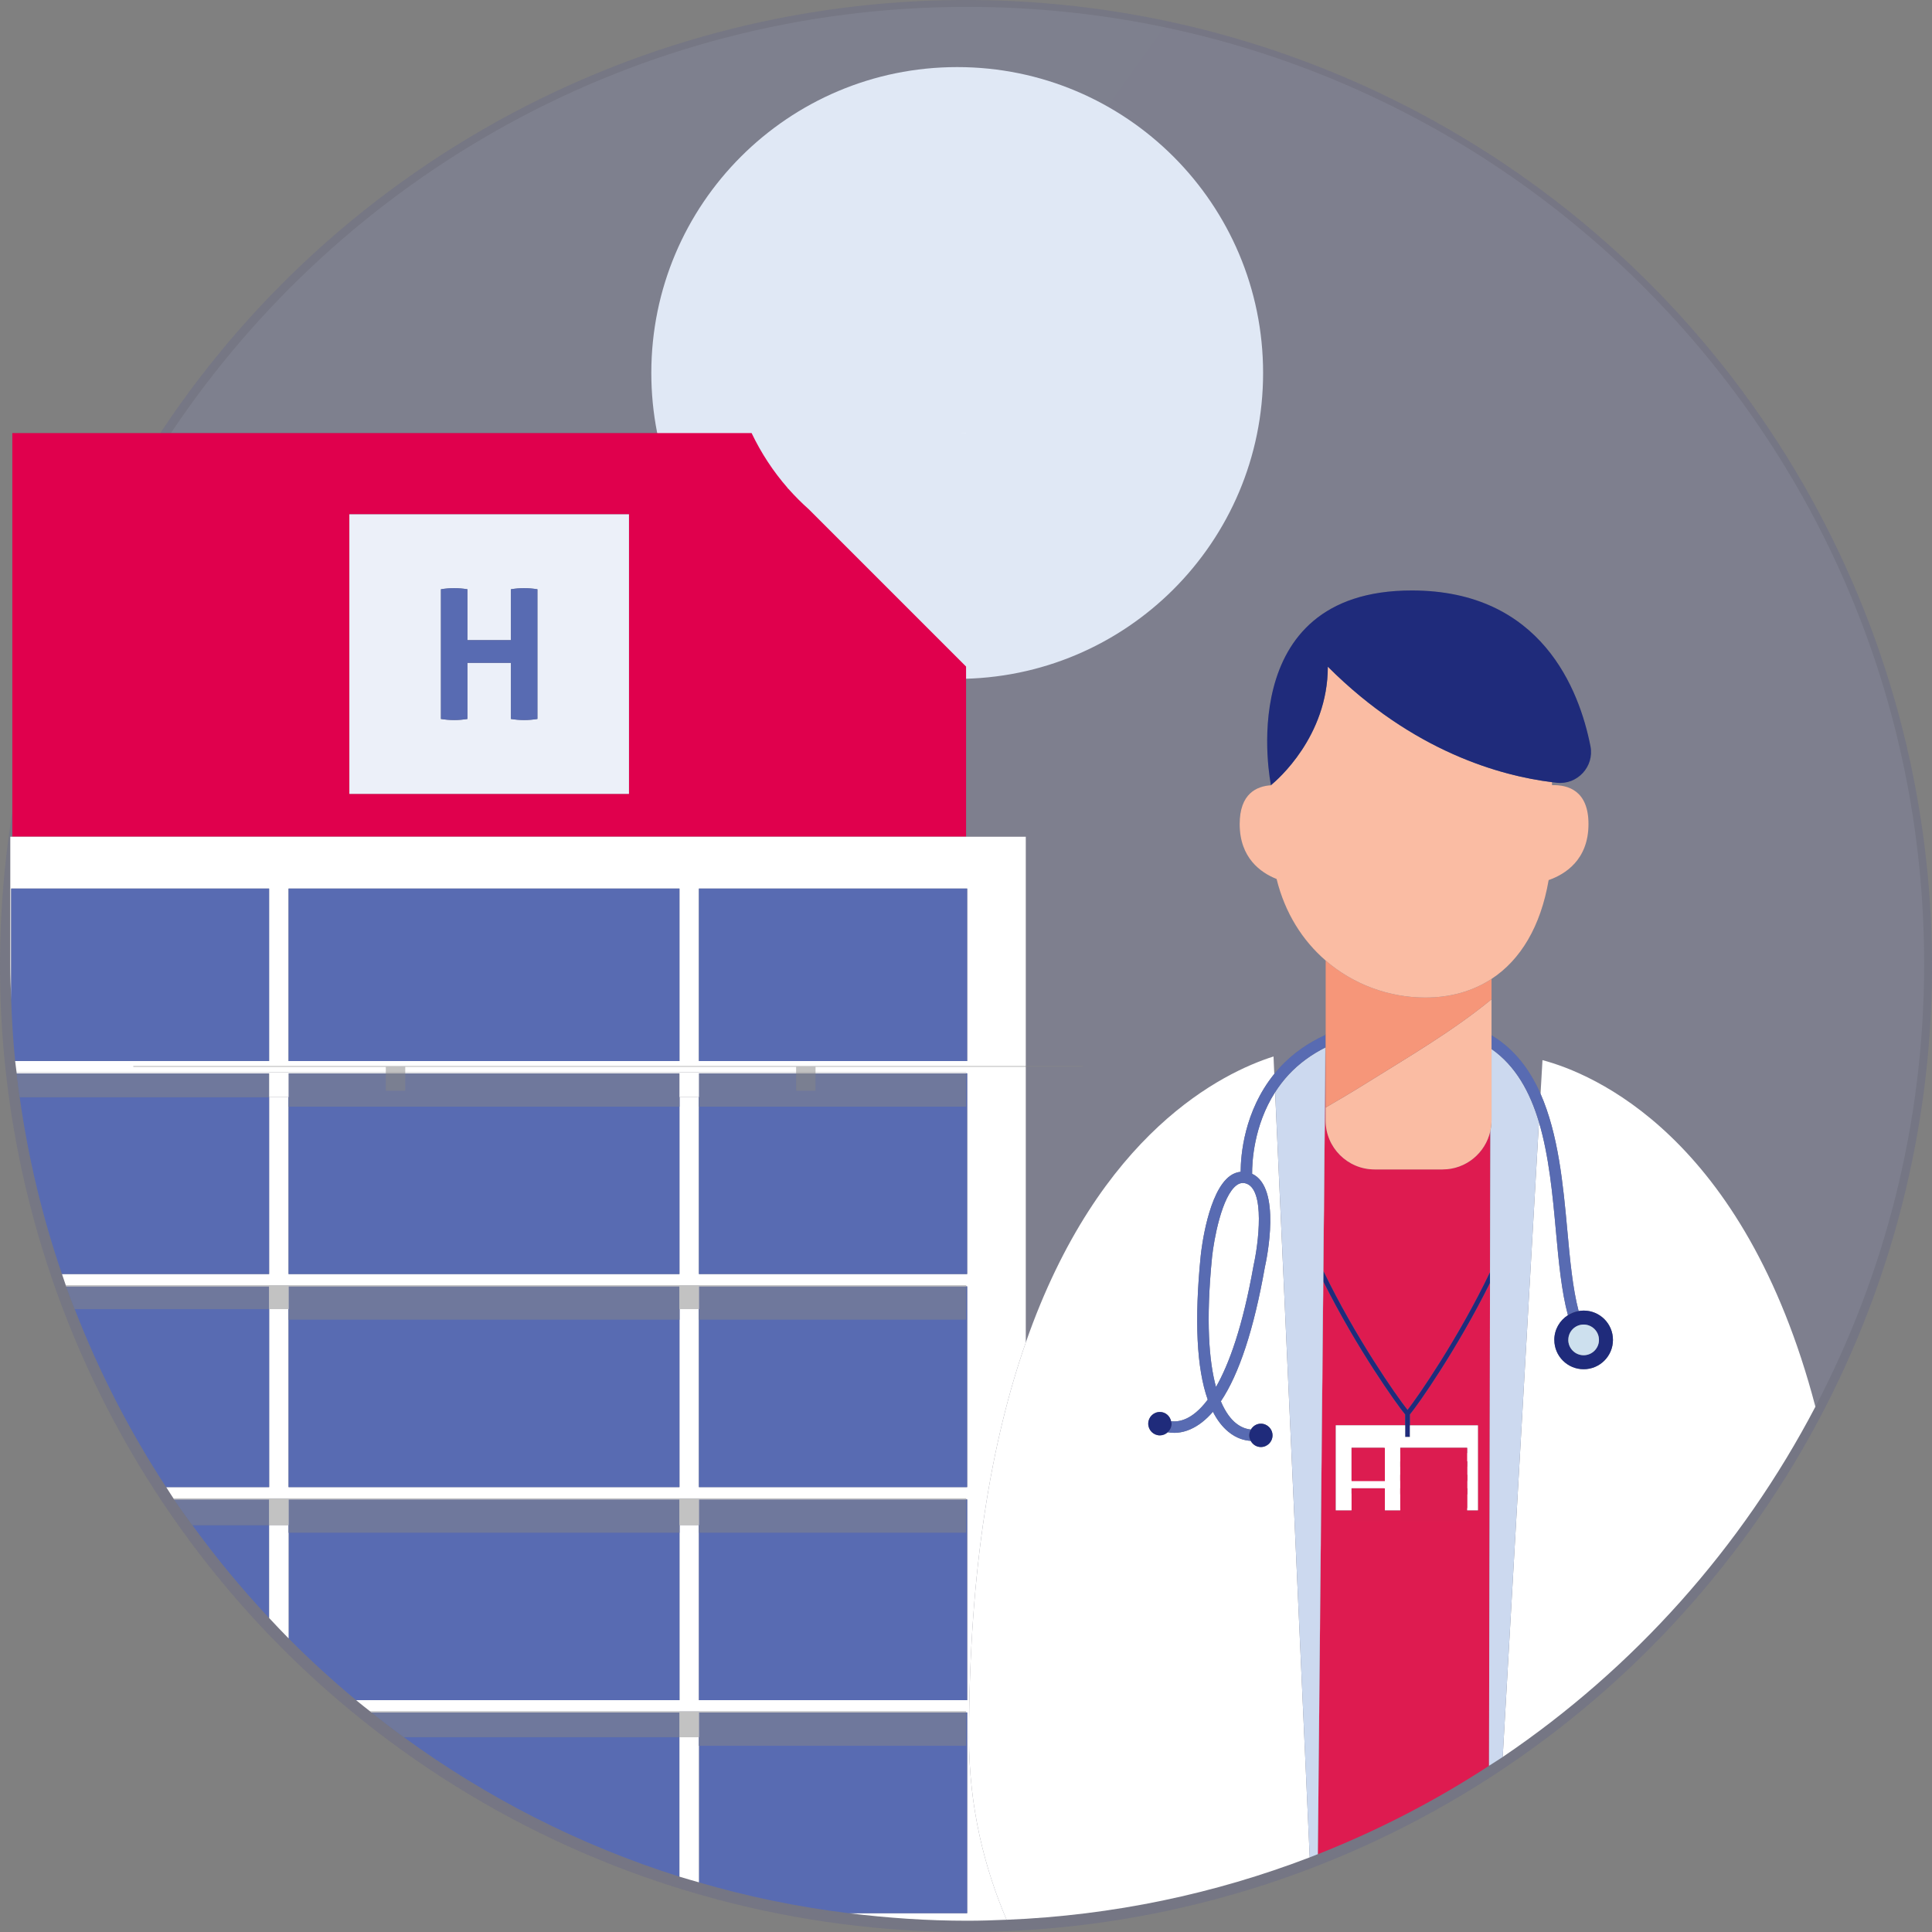 <svg xmlns="http://www.w3.org/2000/svg" width="58" height="58" viewBox="0 0 58 58">
    <rect x="0" y="0" width="58" height="58" fill="#808080" stroke="none"/>
    <defs>
        <linearGradient id="prefix__a" x1="0%" x2="99.881%" y1="0%" y2="71.4%">
            <stop offset="0%" stop-color="#3F439E"/>
            <stop offset="100%" stop-color="#363A96"/>
        </linearGradient>
    </defs>
    <g fill="none" fill-rule="evenodd">
        <circle cx="29" cy="29" r="29" fill="url(#prefix__a)" fill-opacity=".15"/>
        <g fill-rule="nonzero">
            <path fill="#CCD9EF" d="M5.131 13.003h17.433c-.443-.932-.695-1.972-.695-3.073 0-3.958 3.209-7.166 7.167-7.166 3.958 0 7.167 3.208 7.167 7.166 0 2.164-.96 4.102-2.476 5.416l-4.695 4.695-.03-.03v5.108h1.793v15.183c2.203-6.32 5.936-8.111 7.437-8.586l.024.523c.058-.072.117-.143.182-.213.374-.401.828-.718 1.352-.958v-.02l.006-.004v-2.21c-.688-.593-1.218-1.415-1.472-2.446-.479-.19-1.108-.634-1.108-1.65 0-.91.505-1.14.955-1.165v-.017l-.016.014s-1.205-5.844 4.228-5.844c3.893 0 5.031 2.985 5.363 4.676.12.61-.391 1.164-1.009 1.097l-.146-.018.003.09c.477-.014 1.094.16 1.094 1.167 0 1.081-.71 1.513-1.196 1.683-.239 1.386-.838 2.393-1.715 2.967V31.08c.687.411 1.15 1.029 1.471 1.756l.058-1.01c1.48.392 6.055 2.25 8.194 10.404 2.08-3.976 3.264-8.496 3.264-13.295C57.764 13.069 44.902.207 29.036.207c-9.971 0-18.753 5.082-23.905 12.796z" opacity=".1"/>
            <path fill="#E0E8F5" d="M28.634 20.375c.034 0 .067.005.102.005 5.072 0 9.183-4.111 9.183-9.183s-4.111-9.183-9.183-9.183-9.183 4.111-9.183 9.183c0 4.86 3.777 8.827 8.554 9.152h.527v.026z"/>
            <path fill="#E0004D" d="M29.002 25.119V20.01l-4.72-4.72c-.214-.19-.417-.393-.607-.607l-.035-.035.002-.003c-.43-.492-.793-1.046-1.078-1.643H.37v12.116h28.633zm-18.514-9.68h8.394v8.394h-8.394V15.44z"/>
            <path fill="#ECF0F9" d="M29.002 13.003h-.177c.059.004.117.008.177.009v-.01zM18.882 15.44h-8.394v8.393h8.394V15.44zm-2.748 6.143c-.138.022-.27.033-.396.033-.133 0-.267-.011-.4-.033V19.9h-1.305v1.684c-.137.022-.27.033-.395.033-.134 0-.268-.011-.401-.033V17.69c.133-.022.265-.033.395-.033s.264.011.4.033v1.527h1.306V17.69c.133-.022.265-.033.395-.033s.263.011.4.033v3.893z"/>
            <path fill="#586BB2" d="M15.338 17.69v1.527h-1.305V17.69c-.137-.022-.271-.033-.401-.033s-.262.011-.395.033v3.893c.133.022.267.033.4.033.127 0 .259-.011.396-.033V19.9h1.305v1.684c.133.022.267.033.4.033.127 0 .258-.011.396-.033V17.69c-.138-.022-.271-.033-.401-.033s-.262.011-.395.033z"/>
            <path fill="#FFF" d="M29.09 52.184c0-5.13.692-8.98 1.705-11.882V25.119H.309v3.816c0 .361.013.719.027 1.077v-3.337h7.743v5.178H.455c.012.114.03.226.043.34h28.505v.03h.032v6.025h-8.053v-5.311h-.584v5.311H8.663v-5.311H8.08v5.311H1.861c.039.114.075.228.115.34h27.027v.03h.032v6.026h-8.053V39.3h-.584v5.344H8.663V39.3H8.08v5.344H4.99c.073.113.142.229.218.34h23.796v.03h.032v6.026h-8.053v-5.255h-.584v5.255H10.69c.14.116.284.227.426.34h17.887v.03h.032v6.025h-3.558c1.167.144 2.353.227 3.559.227.397 0 .79-.013 1.182-.03-.665-1.56-1.128-3.385-1.128-5.448zM8.663 31.853v-5.178h11.735v5.178H8.663zm12.319 0v-5.178h8.053v5.178h-8.053z"/>
            <path fill="#586BB2" d="M20.982 26.675H29.035V31.853H20.982zM20.982 32.937L20.982 38.248 29.035 38.248 29.035 32.222 29.003 32.222 29.003 32.937zM8.08 32.937H.591c.256 1.832.685 3.607 1.269 5.311h6.218v-5.311zM8.663 39.3H20.398V44.644H8.663zM20.982 39.3L20.982 44.644 29.035 44.644 29.035 38.618 29.003 38.618 29.003 39.3zM20.398 45.785H8.663v3.401c.646.65 1.322 1.268 2.027 1.854h9.708v-5.255zM8.08 39.3H2.243c.73 1.886 1.652 3.675 2.744 5.344H8.08V39.3zM8.08 45.785H5.774c.71.978 1.48 1.91 2.304 2.789v-2.789zM20.398 52.15h-8.277c2.487 1.815 5.274 3.243 8.277 4.189v-4.19zM8.663 32.937H20.398V38.249H8.663zM8.663 26.675H20.398V31.853H8.663zM8.08 26.675H.335v3.337c.022.618.058 1.233.12 1.84h7.623v-5.177zM29.035 57.435V51.41h-.032v.74h-8.021v4.36c1.454.425 2.955.736 4.495.926h3.558zM29.003 45.785L20.982 45.785 20.982 51.04 29.035 51.04 29.035 45.014 29.003 45.014z"/>
            <path fill="#FFF" d="M20.982 52.15h-.584v4.189c.193.06.39.114.584.17v-4.36zM8.663 45.785H8.08v2.789c.193.206.385.412.584.612v-3.4z"/>
            <path fill="#586BB2" d="M20.982 32.222H29.003V33.222H20.982z"/>
            <path fill="#878787" d="M20.982 32.222H29.003V33.222H20.982z" opacity=".5"/>
            <path fill="#586BB2" d="M8.663 32.222H20.398V33.222H8.663z"/>
            <path fill="#878787" d="M8.663 32.222H20.398V33.222H8.663z" opacity=".5"/>
            <path fill="#586BB2" d="M8.08 32.222H.5c.027.24.058.478.091.715h7.487v-.715z"/>
            <path fill="#878787" d="M8.08 32.222H.5c.027.24.058.478.091.715h7.487v-.715z" opacity=".5"/>
            <path fill="#FFF" d="M8.08 32.937h.583v-.715h11.735v.715h.584v-.715h8.02v-.029H.499l.003.03H8.08v.714z"/>
            <path fill="#878787" d="M11.582 32.744h.584v-.715H23.9v.715h.583v-.715h8.021V32H4l.004.03h7.578v.714z" opacity=".5"/>
            <path fill="#586BB2" d="M20.982 38.618H29.003V39.618H20.982z"/>
            <path fill="#878787" d="M20.982 38.618H29.003V39.618H20.982z" opacity=".5"/>
            <path fill="#586BB2" d="M8.08 38.618H1.985c.082.23.17.456.258.682h5.835v-.682z"/>
            <path fill="#878787" d="M8.08 38.618H1.985c.082.23.17.456.258.682h5.835v-.682z" opacity=".5"/>
            <path fill="#586BB2" d="M8.663 38.618H20.398V39.618H8.663z"/>
            <path fill="#878787" d="M8.663 38.618H20.398V39.618H8.663z" opacity=".5"/>
            <path fill="#FFF" d="M8.08 39.3h.583v-.682h11.735v.682h.584v-.682h8.02v-.03H1.977l.01.03h6.093v.682z"/>
            <path fill="#878787" d="M8.08 39.3h.583v-.682h11.735v.682h.584v-.682h8.02v-.03H1.977l.01.03h6.093v.682z" opacity=".5"/>
            <path fill="#586BB2" d="M20.982 45.014H29.003V46.014H20.982z"/>
            <path fill="#878787" d="M20.982 45.014H29.003V46.014H20.982z" opacity=".5"/>
            <path fill="#586BB2" d="M8.663 45.014H20.398V46.014H8.663z"/>
            <path fill="#878787" d="M8.663 45.014H20.398V46.014H8.663z" opacity=".5"/>
            <path fill="#586BB2" d="M8.08 45.014H5.226c.177.261.363.516.548.771H8.08v-.771z"/>
            <path fill="#878787" d="M8.08 45.014H5.226c.177.261.363.516.548.771H8.08v-.771z" opacity=".5"/>
            <path fill="#FFF" d="M8.08 45.785h.583v-.771h11.735v.771h.584v-.771h8.02v-.03H5.208l.02.03h2.852v.771z"/>
            <path fill="#878787" d="M8.08 45.785h.583v-.771h11.735v.771h.584v-.771h8.02v-.03H5.208l.02.03h2.852v.771z" opacity=".5"/>
            <path fill="#586BB2" d="M20.398 51.41h-9.245c.317.252.64.5.968.74h8.277v-.74z"/>
            <path fill="#878787" d="M20.398 51.41h-9.245c.317.252.64.5.968.74h8.277v-.74z" opacity=".5"/>
            <path fill="#586BB2" d="M20.982 51.409H29.003V52.409H20.982z"/>
            <path fill="#878787" d="M20.982 51.409H29.003V52.409H20.982z" opacity=".5"/>
            <path fill="#FFF" d="M20.398 52.15h.584v-.74h8.02v-.03H11.117l.037.03h9.245v.74z"/>
            <path fill="#878787" d="M20.398 52.15h.584v-.74h8.02v-.03H11.117l.037.03h9.245v.74z" opacity=".5"/>
            <path fill="#DE1B50" d="M43.307 35.106h-2.041c-.812 0-1.47-.658-1.47-1.47v-2.194l-.002.002-.064 6.714c.965 1.997 2.188 3.743 2.525 4.17.327-.418 1.523-2.152 2.477-4.136l.009-4.24c-.145.66-.731 1.154-1.434 1.154z"/>
            <path fill="#DE1B50" d="M44.731 38.513c-.985 1.986-2.161 3.659-2.405 3.95v.326h2.043v2.552H40.1V42.79h2.083v-.325c-.256-.305-1.46-1.994-2.457-3.994l-.163 17.193c1.81-.714 3.53-1.604 5.138-2.653l.03-14.497z"/>
            <path fill="#1F2B7B" d="M39.796 31.044L39.791 31.047 39.79 31.068 39.796 31.065zM42.255 42.327c-.337-.426-1.56-2.172-2.525-4.169l-.003.312c.997 2 2.201 3.689 2.457 3.994V43.138h.142v-.675c.244-.291 1.42-1.964 2.405-3.95v-.32c-.953 1.983-2.15 3.717-2.476 4.134z"/>
            <path fill="#FFF" d="M42.184 43.138v-.35h-2.083v2.553h4.268V42.79h-2.043v.349h-.142zm-.147.731h2.007v.159h-2.007v-.159zm0 .406h2.007v.158h-2.007v-.158zm0 .405h2.007v.159h-2.007v-.159zm-1.462-1.216h.969v.97h-.97v-.97zm0 1.216h.969v.159h-.97v-.159zm3.47-1.058h-2.008v-.158h2.007v.158z"/>
            <path fill="#DC1C50" d="M40.575 43.464H41.575V44.464H40.575zM42.037 43.464H44.045V44.464H42.037z"/>
            <path fill="#DC1C50" d="M42.037 43.869H44.045V44.869H42.037z"/>
            <path fill="#DC1C50" d="M42.037 44.275H44.045V45.275H42.037z"/>
            <path fill="#DC1C50" d="M42.037 44.68H44.045V45.68H42.037zM40.575 44.68H41.575V45.68H40.575z"/>
            <path fill="#FFF" d="M46.306 31.826l-.058 1.01c.536 1.217.68 2.734.803 4.095.082.894.162 1.75.34 2.428.05-.008.1-.015.151-.015.486 0 .88.394.88.88 0 .487-.394.881-.88.881s-.88-.394-.88-.88c0-.313.163-.585.409-.742-.194-.714-.277-1.598-.361-2.52-.1-1.107-.21-2.268-.51-3.277l-1.088 19.06c3.937-2.663 7.172-6.28 9.388-10.516-2.14-8.154-6.713-10.012-8.194-10.404zM39.727 38.47l.003-.312.064-6.714c-.003 0-.005.002-.007.003l-.224 24.216.164-17.193zM38.28 32.788c-.646 1.008-.693 2.114-.69 2.45.888.41.438 2.555.381 2.81-.328 1.853-.77 3.198-1.32 4.02.143.34.305.536.443.65.17.14.336.186.46.197.061-.103.169-.175.298-.175.193 0 .35.157.35.35 0 .194-.157.351-.35.351-.133 0-.244-.076-.304-.185-.184-.012-.426-.07-.672-.274-.18-.148-.335-.349-.463-.6-.211.245-.436.42-.675.525-.27.12-.506.122-.683.09-.062.057-.143.094-.234.094-.194 0-.35-.158-.35-.351 0-.194.156-.351.35-.351.168 0 .302.12.336.278.12.013.274.004.453-.078.173-.078.4-.24.647-.57-.333-.94-.404-2.387-.21-4.328.02-.197.222-1.924.886-2.394.097-.07.203-.107.312-.119.002-.485.099-1.814 1.01-2.939l-.023-.523c-1.501.475-5.234 2.267-7.437 8.586-1.013 2.903-1.705 6.752-1.705 11.882 0 2.063.463 3.889 1.128 5.449 3.197-.13 6.257-.783 9.101-1.874L38.28 32.788z"/>
            <path fill="#FFF" d="M37.381 35.522c-.024-.005-.048-.008-.07-.008-.062 0-.12.02-.18.062-.456.323-.691 1.662-.743 2.15-.195 1.948-.088 3.16.117 3.912.388-.678.801-1.8 1.13-3.658.134-.596.37-2.311-.254-2.458z"/>
            <path fill="#CCD9EF" d="M39.787 31.447c-.421.212-.788.48-1.096.81-.159.17-.294.349-.41.531l1.038 22.971c.082-.031.163-.064.244-.096l.224-24.216zM46.2 33.686c-.27-.907-.7-1.687-1.423-2.194v2.145c0 .109-.014.214-.036.316l-.01 4.24v.32l-.03 14.497c.137-.089.277-.173.411-.264l1.088-19.06z"/>
            <path fill="#586BB2" d="M37.245 35.178c-.109.012-.215.05-.312.119-.664.47-.865 2.197-.886 2.394-.194 1.94-.123 3.388.21 4.327-.247.33-.474.493-.647.571-.18.082-.333.091-.453.078.006.024.015.047.015.073 0 .103-.046.193-.117.258.177.03.413.029.683-.09.239-.106.464-.28.675-.526.128.251.282.452.463.6.246.203.488.262.672.274-.028-.05-.047-.104-.047-.165 0-.066.022-.123.053-.176-.124-.011-.29-.057-.46-.197-.138-.114-.3-.31-.443-.65.55-.822.992-2.167 1.32-4.02.057-.255.507-2.4-.382-2.81-.002-.336.045-1.442.691-2.45.117-.182.252-.361.411-.532.308-.328.675-.597 1.096-.809l.007-.003.002-.002v-.377l-.006.003c-.524.24-.978.557-1.352.958-.065.07-.124.141-.182.213-.912 1.125-1.01 2.454-1.01 2.94zm.39 2.802c-.329 1.858-.742 2.98-1.13 3.658-.205-.753-.312-1.964-.117-3.912.052-.488.287-1.827.743-2.15.06-.042.118-.062.18-.062.022 0 .046.003.07.008.624.147.388 1.862.254 2.458zM44.777 31.492c.722.507 1.152 1.287 1.423 2.194.3 1.01.41 2.17.51 3.276.084.923.167 1.807.36 2.521.097-.06.205-.103.322-.124-.179-.678-.26-1.534-.34-2.428-.125-1.361-.268-2.878-.804-4.095-.32-.727-.784-1.345-1.471-1.757v.413z"/>
            <path fill="#1F2B7B" d="M35.172 42.74c0-.026-.01-.049-.015-.073-.034-.158-.168-.278-.336-.278-.194 0-.35.157-.35.35 0 .194.156.352.35.352.09 0 .172-.037.234-.093.07-.065.117-.155.117-.258zM46.662 40.225c0 .486.394.88.88.88s.88-.394.88-.88c0-.487-.394-.88-.88-.88-.052 0-.101.006-.15.014-.117.02-.225.063-.321.124-.246.157-.41.43-.41.742zm.88-.461c.254 0 .46.206.46.46 0 .255-.206.461-.46.461s-.46-.206-.46-.46c0-.255.206-.461.46-.461z"/>
            <path fill="#CDE0EE" d="M47.081 40.225c0 .254.207.46.461.46s.46-.206.46-.46c0-.255-.206-.461-.46-.461s-.46.206-.46.46z"/>
            <path fill="#1F2B7B" d="M37.548 43.256c.06.109.17.185.304.185.193 0 .35-.157.35-.35 0-.194-.157-.351-.35-.351-.129 0-.237.072-.298.175-.03.053-.053.11-.053.176 0 .06.02.115.047.165z"/>
            <path fill="#FABCA3" d="M41.009 32.524c-.4.25-.805.49-1.213.726v.387c0 .811.658 1.47 1.47 1.47h2.041c.703 0 1.289-.495 1.434-1.154.022-.102.036-.207.036-.316v-3.638c-1.17.962-2.521 1.746-3.768 2.525z"/>
            <path fill="#F69679" d="M39.796 31.442v1.808c.408-.236.813-.476 1.213-.726 1.247-.78 2.598-1.563 3.768-2.524v-.612c-.56.366-1.228.559-1.99.559-1.08 0-2.15-.387-2.99-1.112v2.607z"/>
            <path fill="#FABCA3" d="M44.777 29.388c.877-.574 1.476-1.581 1.715-2.967.486-.17 1.196-.602 1.196-1.683 0-1.006-.617-1.181-1.094-1.167l-.003-.09c-1.521-.19-4.165-.903-6.729-3.467 0 2.1-1.525 3.406-1.69 3.542l-.001.017c-.45.025-.955.255-.955 1.165 0 1.016.629 1.46 1.108 1.65.254 1.03.784 1.853 1.472 2.447.84.725 1.91 1.112 2.991 1.112.762 0 1.43-.193 1.99-.559z"/>
            <path fill="#1F2B7B" d="M39.862 20.014c2.564 2.564 5.208 3.278 6.729 3.467l.146.018c.618.067 1.129-.488 1.01-1.097-.333-1.69-1.47-4.676-5.364-4.676-5.433 0-4.228 5.844-4.228 5.844l.017-.014c.165-.136 1.69-1.443 1.69-3.542z"/>
        </g>
    </g>
</svg>
